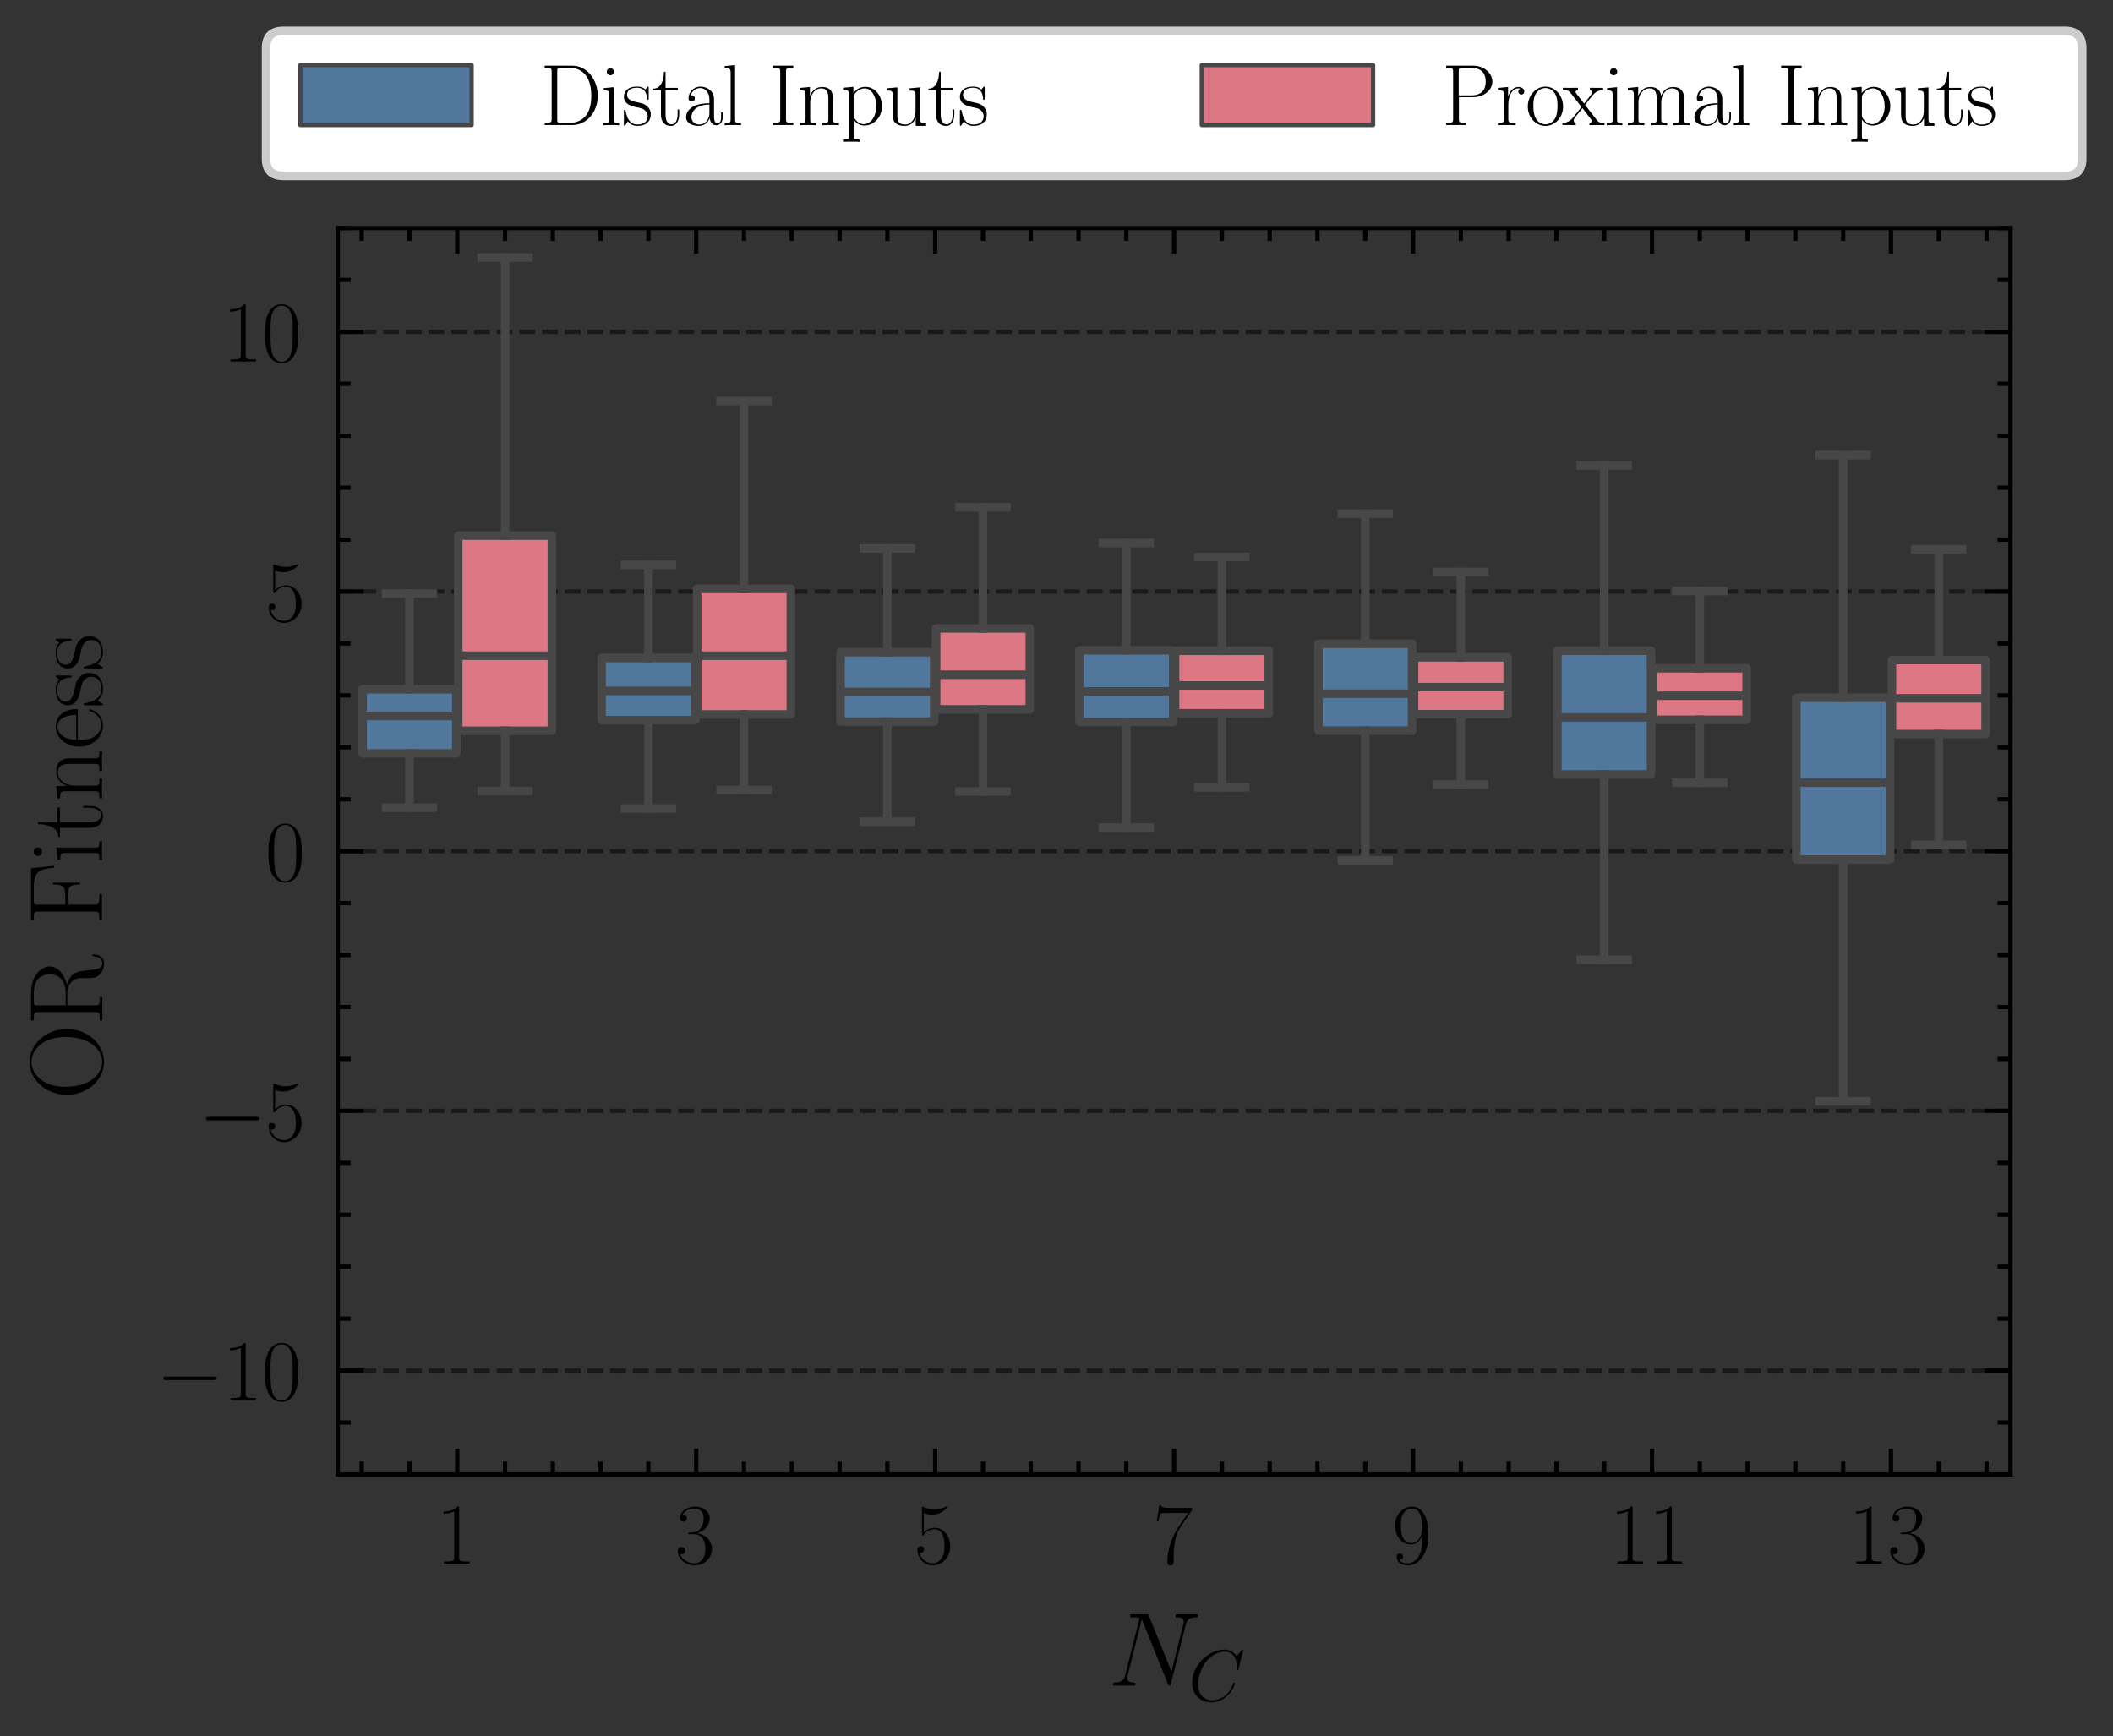 <?xml version="1.0" encoding="utf-8" standalone="no"?>
<!DOCTYPE svg PUBLIC "-//W3C//DTD SVG 1.1//EN"
  "http://www.w3.org/Graphics/SVG/1.1/DTD/svg11.dtd">
<svg xmlns:xlink="http://www.w3.org/1999/xlink" width="246.712pt" height="202.734pt" viewBox="0 0 246.712 202.734" xmlns="http://www.w3.org/2000/svg" version="1.1">
 <rect x="0" y="0" width="246.712" height="202.734" fill="#333333" stroke="none"/>
 <defs>
  <style type="text/css">*{stroke-linejoin: round; stroke-linecap: butt}</style>
 </defs>
 <g id="figure_1">
  <g id="patch_1">
   <path d="M -0 202.734 
L 246.712 202.734 
L 246.712 -0 
L -0 -0 
L -0 202.734 
z
" style="fill: none"/>
  </g>
  <g id="axes_1">
   <g id="patch_2">
    <path d="M 39.438 172.152 
L 234.738 172.152 
L 234.738 26.622 
L 39.438 26.622 
L 39.438 172.152 
z
" style="fill: none"/>
   </g>
   <g id="matplotlib.axis_1">
    <g id="xtick_1">
     <g id="line2d_1">
      <defs>
       <path id="m965ecd2132" d="M 0 0 
L 0 -3 
" style="stroke: #000000; stroke-width: 0.5"/>
      </defs>
      <g>
       <use xlink:href="#m965ecd2132" x="53.388" y="172.152" style="stroke: #000000; stroke-width: 0.5"/>
      </g>
     </g>
     <g id="line2d_2">
      <defs>
       <path id="mc3315ee635" d="M 0 0 
L 0 3 
" style="stroke: #000000; stroke-width: 0.5"/>
      </defs>
      <g>
       <use xlink:href="#mc3315ee635" x="53.388" y="26.622" style="stroke: #000000; stroke-width: 0.5"/>
      </g>
     </g>
     <g id="text_1">
      <!-- 1 -->
      <g transform="translate(50.898 182.57) scale(0.1 -0.1)">
       <defs>
        <path id="CMR17-31" d="M 1702 4058 
C 1702 4192 1696 4192 1606 4192 
C 1357 3916 979 3827 621 3827 
C 602 3827 570 3827 563 3808 
C 557 3795 557 3782 557 3648 
C 755 3648 1088 3686 1344 3839 
L 1344 461 
C 1344 236 1331 160 781 160 
L 589 160 
L 589 0 
C 896 0 1216 0 1523 0 
C 1830 0 2150 0 2458 0 
L 2458 160 
L 2266 160 
C 1715 160 1702 230 1702 458 
L 1702 4058 
z
" transform="scale(0.016)"/>
       </defs>
       <use xlink:href="#CMR17-31" transform="scale(0.996)"/>
      </g>
     </g>
    </g>
    <g id="xtick_2">
     <g id="line2d_3">
      <g>
       <use xlink:href="#m965ecd2132" x="81.288" y="172.152" style="stroke: #000000; stroke-width: 0.5"/>
      </g>
     </g>
     <g id="line2d_4">
      <g>
       <use xlink:href="#mc3315ee635" x="81.288" y="26.622" style="stroke: #000000; stroke-width: 0.5"/>
      </g>
     </g>
     <g id="text_2">
      <!-- 3 -->
      <g transform="translate(78.798 182.57) scale(0.1 -0.1)">
       <defs>
        <path id="CMR17-33" d="M 1414 2157 
C 1984 2157 2234 1662 2234 1090 
C 2234 320 1824 25 1453 25 
C 1114 25 563 194 390 693 
C 422 680 454 680 486 680 
C 640 680 755 782 755 948 
C 755 1133 614 1216 486 1216 
C 378 1216 211 1165 211 926 
C 211 335 787 -128 1466 -128 
C 2176 -128 2720 430 2720 1085 
C 2720 1707 2208 2157 1600 2227 
C 2086 2328 2554 2756 2554 3329 
C 2554 3820 2048 4179 1472 4179 
C 890 4179 378 3829 378 3329 
C 378 3110 544 3072 627 3072 
C 762 3072 877 3155 877 3321 
C 877 3486 762 3569 627 3569 
C 602 3569 570 3569 544 3557 
C 730 3959 1235 4032 1459 4032 
C 1683 4032 2106 3925 2106 3320 
C 2106 3143 2080 2828 1862 2550 
C 1670 2304 1453 2304 1242 2284 
C 1210 2284 1062 2269 1037 2269 
C 992 2263 966 2257 966 2208 
C 966 2163 973 2157 1101 2157 
L 1414 2157 
z
" transform="scale(0.016)"/>
       </defs>
       <use xlink:href="#CMR17-33" transform="scale(0.996)"/>
      </g>
     </g>
    </g>
    <g id="xtick_3">
     <g id="line2d_5">
      <g>
       <use xlink:href="#m965ecd2132" x="109.188" y="172.152" style="stroke: #000000; stroke-width: 0.5"/>
      </g>
     </g>
     <g id="line2d_6">
      <g>
       <use xlink:href="#mc3315ee635" x="109.188" y="26.622" style="stroke: #000000; stroke-width: 0.5"/>
      </g>
     </g>
     <g id="text_3">
      <!-- 5 -->
      <g transform="translate(106.698 182.57) scale(0.1 -0.1)">
       <defs>
        <path id="CMR17-35" d="M 730 3692 
C 794 3666 1056 3584 1325 3584 
C 1920 3584 2246 3911 2432 4100 
C 2432 4157 2432 4192 2394 4192 
C 2387 4192 2374 4192 2323 4163 
C 2099 4058 1837 3973 1517 3973 
C 1325 3973 1037 3999 723 4139 
C 653 4171 640 4171 634 4171 
C 602 4171 595 4164 595 4037 
L 595 2203 
C 595 2089 595 2057 659 2057 
C 691 2057 704 2070 736 2114 
C 941 2401 1222 2522 1542 2522 
C 1766 2522 2246 2382 2246 1289 
C 2246 1085 2246 715 2054 421 
C 1894 159 1645 25 1370 25 
C 947 25 518 320 403 814 
C 429 807 480 795 506 795 
C 589 795 749 840 749 1038 
C 749 1210 627 1280 506 1280 
C 358 1280 262 1190 262 1011 
C 262 454 704 -128 1382 -128 
C 2042 -128 2669 440 2669 1264 
C 2669 2030 2170 2624 1549 2624 
C 1222 2624 947 2503 730 2274 
L 730 3692 
z
" transform="scale(0.016)"/>
       </defs>
       <use xlink:href="#CMR17-35" transform="scale(0.996)"/>
      </g>
     </g>
    </g>
    <g id="xtick_4">
     <g id="line2d_7">
      <g>
       <use xlink:href="#m965ecd2132" x="137.088" y="172.152" style="stroke: #000000; stroke-width: 0.5"/>
      </g>
     </g>
     <g id="line2d_8">
      <g>
       <use xlink:href="#mc3315ee635" x="137.088" y="26.622" style="stroke: #000000; stroke-width: 0.5"/>
      </g>
     </g>
     <g id="text_4">
      <!-- 7 -->
      <g transform="translate(134.598 182.57) scale(0.1 -0.1)">
       <defs>
        <path id="CMR17-37" d="M 2886 3941 
L 2886 4081 
L 1382 4081 
C 634 4081 621 4165 595 4288 
L 480 4288 
L 294 3094 
L 410 3094 
C 429 3215 474 3540 550 3661 
C 589 3712 1062 3712 1171 3712 
L 2579 3712 
L 1869 2661 
C 1395 1954 1069 999 1069 165 
C 1069 89 1069 -128 1299 -128 
C 1530 -128 1530 89 1530 171 
L 1530 465 
C 1530 1508 1709 2196 2003 2636 
L 2886 3941 
z
" transform="scale(0.016)"/>
       </defs>
       <use xlink:href="#CMR17-37" transform="scale(0.996)"/>
      </g>
     </g>
    </g>
    <g id="xtick_5">
     <g id="line2d_9">
      <g>
       <use xlink:href="#m965ecd2132" x="164.988" y="172.152" style="stroke: #000000; stroke-width: 0.5"/>
      </g>
     </g>
     <g id="line2d_10">
      <g>
       <use xlink:href="#mc3315ee635" x="164.988" y="26.622" style="stroke: #000000; stroke-width: 0.5"/>
      </g>
     </g>
     <g id="text_5">
      <!-- 9 -->
      <g transform="translate(162.498 182.57) scale(0.1 -0.1)">
       <defs>
        <path id="CMR17-39" d="M 2253 1864 
C 2253 464 1670 31 1190 31 
C 1043 31 685 31 538 294 
C 704 268 826 357 826 518 
C 826 692 685 749 595 749 
C 538 749 365 723 365 506 
C 365 71 742 -128 1203 -128 
C 1939 -128 2688 674 2688 2073 
C 2688 3817 1971 4179 1485 4179 
C 851 4179 243 3628 243 2778 
C 243 1991 762 1408 1414 1408 
C 1952 1408 2189 1903 2253 2112 
L 2253 1864 
z
M 1427 1510 
C 1254 1510 1011 1542 813 1922 
C 678 2169 678 2461 678 2771 
C 678 3146 678 3405 858 3684 
C 947 3817 1114 4032 1485 4032 
C 2240 4032 2240 2885 2240 2632 
C 2240 2182 2035 1510 1427 1510 
z
" transform="scale(0.016)"/>
       </defs>
       <use xlink:href="#CMR17-39" transform="scale(0.996)"/>
      </g>
     </g>
    </g>
    <g id="xtick_6">
     <g id="line2d_11">
      <g>
       <use xlink:href="#m965ecd2132" x="192.888" y="172.152" style="stroke: #000000; stroke-width: 0.5"/>
      </g>
     </g>
     <g id="line2d_12">
      <g>
       <use xlink:href="#mc3315ee635" x="192.888" y="26.622" style="stroke: #000000; stroke-width: 0.5"/>
      </g>
     </g>
     <g id="text_6">
      <!-- 11 -->
      <g transform="translate(187.907 182.57) scale(0.1 -0.1)">
       <use xlink:href="#CMR17-31" transform="scale(0.996)"/>
       <use xlink:href="#CMR17-31" transform="translate(45.69 0) scale(0.996)"/>
      </g>
     </g>
    </g>
    <g id="xtick_7">
     <g id="line2d_13">
      <g>
       <use xlink:href="#m965ecd2132" x="220.788" y="172.152" style="stroke: #000000; stroke-width: 0.5"/>
      </g>
     </g>
     <g id="line2d_14">
      <g>
       <use xlink:href="#mc3315ee635" x="220.788" y="26.622" style="stroke: #000000; stroke-width: 0.5"/>
      </g>
     </g>
     <g id="text_7">
      <!-- 13 -->
      <g transform="translate(215.807 182.57) scale(0.1 -0.1)">
       <use xlink:href="#CMR17-31" transform="scale(0.996)"/>
       <use xlink:href="#CMR17-33" transform="translate(45.69 0) scale(0.996)"/>
      </g>
     </g>
    </g>
    <g id="xtick_8">
     <g id="line2d_15">
      <defs>
       <path id="m81637b591a" d="M 0 0 
L 0 -1.5 
" style="stroke: #000000; stroke-width: 0.5"/>
      </defs>
      <g>
       <use xlink:href="#m81637b591a" x="42.228" y="172.152" style="stroke: #000000; stroke-width: 0.5"/>
      </g>
     </g>
     <g id="line2d_16">
      <defs>
       <path id="m539d49cbcb" d="M 0 0 
L 0 1.5 
" style="stroke: #000000; stroke-width: 0.5"/>
      </defs>
      <g>
       <use xlink:href="#m539d49cbcb" x="42.228" y="26.622" style="stroke: #000000; stroke-width: 0.5"/>
      </g>
     </g>
    </g>
    <g id="xtick_9">
     <g id="line2d_17">
      <g>
       <use xlink:href="#m81637b591a" x="47.808" y="172.152" style="stroke: #000000; stroke-width: 0.5"/>
      </g>
     </g>
     <g id="line2d_18">
      <g>
       <use xlink:href="#m539d49cbcb" x="47.808" y="26.622" style="stroke: #000000; stroke-width: 0.5"/>
      </g>
     </g>
    </g>
    <g id="xtick_10">
     <g id="line2d_19">
      <g>
       <use xlink:href="#m81637b591a" x="58.968" y="172.152" style="stroke: #000000; stroke-width: 0.5"/>
      </g>
     </g>
     <g id="line2d_20">
      <g>
       <use xlink:href="#m539d49cbcb" x="58.968" y="26.622" style="stroke: #000000; stroke-width: 0.5"/>
      </g>
     </g>
    </g>
    <g id="xtick_11">
     <g id="line2d_21">
      <g>
       <use xlink:href="#m81637b591a" x="64.548" y="172.152" style="stroke: #000000; stroke-width: 0.5"/>
      </g>
     </g>
     <g id="line2d_22">
      <g>
       <use xlink:href="#m539d49cbcb" x="64.548" y="26.622" style="stroke: #000000; stroke-width: 0.5"/>
      </g>
     </g>
    </g>
    <g id="xtick_12">
     <g id="line2d_23">
      <g>
       <use xlink:href="#m81637b591a" x="70.128" y="172.152" style="stroke: #000000; stroke-width: 0.5"/>
      </g>
     </g>
     <g id="line2d_24">
      <g>
       <use xlink:href="#m539d49cbcb" x="70.128" y="26.622" style="stroke: #000000; stroke-width: 0.5"/>
      </g>
     </g>
    </g>
    <g id="xtick_13">
     <g id="line2d_25">
      <g>
       <use xlink:href="#m81637b591a" x="75.708" y="172.152" style="stroke: #000000; stroke-width: 0.5"/>
      </g>
     </g>
     <g id="line2d_26">
      <g>
       <use xlink:href="#m539d49cbcb" x="75.708" y="26.622" style="stroke: #000000; stroke-width: 0.5"/>
      </g>
     </g>
    </g>
    <g id="xtick_14">
     <g id="line2d_27">
      <g>
       <use xlink:href="#m81637b591a" x="86.868" y="172.152" style="stroke: #000000; stroke-width: 0.5"/>
      </g>
     </g>
     <g id="line2d_28">
      <g>
       <use xlink:href="#m539d49cbcb" x="86.868" y="26.622" style="stroke: #000000; stroke-width: 0.5"/>
      </g>
     </g>
    </g>
    <g id="xtick_15">
     <g id="line2d_29">
      <g>
       <use xlink:href="#m81637b591a" x="92.448" y="172.152" style="stroke: #000000; stroke-width: 0.5"/>
      </g>
     </g>
     <g id="line2d_30">
      <g>
       <use xlink:href="#m539d49cbcb" x="92.448" y="26.622" style="stroke: #000000; stroke-width: 0.5"/>
      </g>
     </g>
    </g>
    <g id="xtick_16">
     <g id="line2d_31">
      <g>
       <use xlink:href="#m81637b591a" x="98.028" y="172.152" style="stroke: #000000; stroke-width: 0.5"/>
      </g>
     </g>
     <g id="line2d_32">
      <g>
       <use xlink:href="#m539d49cbcb" x="98.028" y="26.622" style="stroke: #000000; stroke-width: 0.5"/>
      </g>
     </g>
    </g>
    <g id="xtick_17">
     <g id="line2d_33">
      <g>
       <use xlink:href="#m81637b591a" x="103.608" y="172.152" style="stroke: #000000; stroke-width: 0.5"/>
      </g>
     </g>
     <g id="line2d_34">
      <g>
       <use xlink:href="#m539d49cbcb" x="103.608" y="26.622" style="stroke: #000000; stroke-width: 0.5"/>
      </g>
     </g>
    </g>
    <g id="xtick_18">
     <g id="line2d_35">
      <g>
       <use xlink:href="#m81637b591a" x="114.768" y="172.152" style="stroke: #000000; stroke-width: 0.5"/>
      </g>
     </g>
     <g id="line2d_36">
      <g>
       <use xlink:href="#m539d49cbcb" x="114.768" y="26.622" style="stroke: #000000; stroke-width: 0.5"/>
      </g>
     </g>
    </g>
    <g id="xtick_19">
     <g id="line2d_37">
      <g>
       <use xlink:href="#m81637b591a" x="120.348" y="172.152" style="stroke: #000000; stroke-width: 0.5"/>
      </g>
     </g>
     <g id="line2d_38">
      <g>
       <use xlink:href="#m539d49cbcb" x="120.348" y="26.622" style="stroke: #000000; stroke-width: 0.5"/>
      </g>
     </g>
    </g>
    <g id="xtick_20">
     <g id="line2d_39">
      <g>
       <use xlink:href="#m81637b591a" x="125.928" y="172.152" style="stroke: #000000; stroke-width: 0.5"/>
      </g>
     </g>
     <g id="line2d_40">
      <g>
       <use xlink:href="#m539d49cbcb" x="125.928" y="26.622" style="stroke: #000000; stroke-width: 0.5"/>
      </g>
     </g>
    </g>
    <g id="xtick_21">
     <g id="line2d_41">
      <g>
       <use xlink:href="#m81637b591a" x="131.508" y="172.152" style="stroke: #000000; stroke-width: 0.5"/>
      </g>
     </g>
     <g id="line2d_42">
      <g>
       <use xlink:href="#m539d49cbcb" x="131.508" y="26.622" style="stroke: #000000; stroke-width: 0.5"/>
      </g>
     </g>
    </g>
    <g id="xtick_22">
     <g id="line2d_43">
      <g>
       <use xlink:href="#m81637b591a" x="142.668" y="172.152" style="stroke: #000000; stroke-width: 0.5"/>
      </g>
     </g>
     <g id="line2d_44">
      <g>
       <use xlink:href="#m539d49cbcb" x="142.668" y="26.622" style="stroke: #000000; stroke-width: 0.5"/>
      </g>
     </g>
    </g>
    <g id="xtick_23">
     <g id="line2d_45">
      <g>
       <use xlink:href="#m81637b591a" x="148.248" y="172.152" style="stroke: #000000; stroke-width: 0.5"/>
      </g>
     </g>
     <g id="line2d_46">
      <g>
       <use xlink:href="#m539d49cbcb" x="148.248" y="26.622" style="stroke: #000000; stroke-width: 0.5"/>
      </g>
     </g>
    </g>
    <g id="xtick_24">
     <g id="line2d_47">
      <g>
       <use xlink:href="#m81637b591a" x="153.828" y="172.152" style="stroke: #000000; stroke-width: 0.5"/>
      </g>
     </g>
     <g id="line2d_48">
      <g>
       <use xlink:href="#m539d49cbcb" x="153.828" y="26.622" style="stroke: #000000; stroke-width: 0.5"/>
      </g>
     </g>
    </g>
    <g id="xtick_25">
     <g id="line2d_49">
      <g>
       <use xlink:href="#m81637b591a" x="159.408" y="172.152" style="stroke: #000000; stroke-width: 0.5"/>
      </g>
     </g>
     <g id="line2d_50">
      <g>
       <use xlink:href="#m539d49cbcb" x="159.408" y="26.622" style="stroke: #000000; stroke-width: 0.5"/>
      </g>
     </g>
    </g>
    <g id="xtick_26">
     <g id="line2d_51">
      <g>
       <use xlink:href="#m81637b591a" x="170.568" y="172.152" style="stroke: #000000; stroke-width: 0.5"/>
      </g>
     </g>
     <g id="line2d_52">
      <g>
       <use xlink:href="#m539d49cbcb" x="170.568" y="26.622" style="stroke: #000000; stroke-width: 0.5"/>
      </g>
     </g>
    </g>
    <g id="xtick_27">
     <g id="line2d_53">
      <g>
       <use xlink:href="#m81637b591a" x="176.148" y="172.152" style="stroke: #000000; stroke-width: 0.5"/>
      </g>
     </g>
     <g id="line2d_54">
      <g>
       <use xlink:href="#m539d49cbcb" x="176.148" y="26.622" style="stroke: #000000; stroke-width: 0.5"/>
      </g>
     </g>
    </g>
    <g id="xtick_28">
     <g id="line2d_55">
      <g>
       <use xlink:href="#m81637b591a" x="181.728" y="172.152" style="stroke: #000000; stroke-width: 0.5"/>
      </g>
     </g>
     <g id="line2d_56">
      <g>
       <use xlink:href="#m539d49cbcb" x="181.728" y="26.622" style="stroke: #000000; stroke-width: 0.5"/>
      </g>
     </g>
    </g>
    <g id="xtick_29">
     <g id="line2d_57">
      <g>
       <use xlink:href="#m81637b591a" x="187.308" y="172.152" style="stroke: #000000; stroke-width: 0.5"/>
      </g>
     </g>
     <g id="line2d_58">
      <g>
       <use xlink:href="#m539d49cbcb" x="187.308" y="26.622" style="stroke: #000000; stroke-width: 0.5"/>
      </g>
     </g>
    </g>
    <g id="xtick_30">
     <g id="line2d_59">
      <g>
       <use xlink:href="#m81637b591a" x="198.468" y="172.152" style="stroke: #000000; stroke-width: 0.5"/>
      </g>
     </g>
     <g id="line2d_60">
      <g>
       <use xlink:href="#m539d49cbcb" x="198.468" y="26.622" style="stroke: #000000; stroke-width: 0.5"/>
      </g>
     </g>
    </g>
    <g id="xtick_31">
     <g id="line2d_61">
      <g>
       <use xlink:href="#m81637b591a" x="204.048" y="172.152" style="stroke: #000000; stroke-width: 0.5"/>
      </g>
     </g>
     <g id="line2d_62">
      <g>
       <use xlink:href="#m539d49cbcb" x="204.048" y="26.622" style="stroke: #000000; stroke-width: 0.5"/>
      </g>
     </g>
    </g>
    <g id="xtick_32">
     <g id="line2d_63">
      <g>
       <use xlink:href="#m81637b591a" x="209.628" y="172.152" style="stroke: #000000; stroke-width: 0.5"/>
      </g>
     </g>
     <g id="line2d_64">
      <g>
       <use xlink:href="#m539d49cbcb" x="209.628" y="26.622" style="stroke: #000000; stroke-width: 0.5"/>
      </g>
     </g>
    </g>
    <g id="xtick_33">
     <g id="line2d_65">
      <g>
       <use xlink:href="#m81637b591a" x="215.208" y="172.152" style="stroke: #000000; stroke-width: 0.5"/>
      </g>
     </g>
     <g id="line2d_66">
      <g>
       <use xlink:href="#m539d49cbcb" x="215.208" y="26.622" style="stroke: #000000; stroke-width: 0.5"/>
      </g>
     </g>
    </g>
    <g id="xtick_34">
     <g id="line2d_67">
      <g>
       <use xlink:href="#m81637b591a" x="226.368" y="172.152" style="stroke: #000000; stroke-width: 0.5"/>
      </g>
     </g>
     <g id="line2d_68">
      <g>
       <use xlink:href="#m539d49cbcb" x="226.368" y="26.622" style="stroke: #000000; stroke-width: 0.5"/>
      </g>
     </g>
    </g>
    <g id="xtick_35">
     <g id="line2d_69">
      <g>
       <use xlink:href="#m81637b591a" x="231.948" y="172.152" style="stroke: #000000; stroke-width: 0.5"/>
      </g>
     </g>
     <g id="line2d_70">
      <g>
       <use xlink:href="#m539d49cbcb" x="231.948" y="26.622" style="stroke: #000000; stroke-width: 0.5"/>
      </g>
     </g>
    </g>
    <g id="text_8">
     <!-- $N_C$ -->
     <g transform="translate(129.384 196.809) scale(0.12 -0.12)">
      <defs>
       <path id="CMMI12-4e" d="M 4736 3698 
C 4806 3974 4909 4166 5395 4166 
C 5414 4166 5491 4166 5491 4279 
C 5491 4352 5434 4352 5408 4352 
C 5280 4352 4954 4352 4826 4352 
L 4518 4352 
C 4429 4352 4314 4352 4224 4352 
C 4186 4352 4109 4352 4109 4230 
C 4109 4166 4160 4166 4205 4166 
C 4589 4166 4614 4019 4614 3903 
C 4614 3846 4608 3826 4589 3737 
L 3866 850 
L 2496 4249 
C 2451 4352 2445 4352 2304 4352 
L 1523 4352 
C 1395 4352 1338 4352 1338 4230 
C 1338 4166 1382 4166 1504 4166 
C 1536 4166 1914 4166 1914 4115 
C 1914 4102 1901 4051 1894 4032 
L 1043 635 
C 966 320 813 186 390 186 
C 358 186 294 186 294 67 
C 294 0 358 0 378 0 
C 506 0 832 0 960 0 
L 1267 0 
C 1357 0 1466 0 1555 0 
C 1600 0 1670 0 1670 122 
C 1670 180 1606 186 1581 186 
C 1370 186 1165 224 1165 454 
C 1165 505 1178 562 1190 613 
L 2054 4032 
C 2093 3968 2093 3956 2118 3898 
L 3642 115 
C 3674 38 3686 0 3744 0 
C 3808 0 3814 19 3840 128 
L 4736 3698 
z
" transform="scale(0.016)"/>
       <path id="CMMI12-43" d="M 4781 4423 
C 4781 4480 4736 4480 4723 4480 
C 4710 4480 4685 4480 4634 4416 
L 4192 3882 
C 3968 4264 3616 4480 3136 4480 
C 1754 4480 320 3088 320 1595 
C 320 533 1069 -128 2003 -128 
C 2515 -128 2963 88 3334 400 
C 3891 863 4058 1481 4058 1531 
C 4058 1588 4006 1588 3987 1588 
C 3930 1588 3923 1550 3910 1524 
C 3616 534 2752 57 2112 57 
C 1434 57 845 489 845 1391 
C 845 1595 909 2700 1632 3532 
C 1984 3939 2586 4295 3194 4295 
C 3898 4295 4211 3717 4211 3068 
C 4211 2903 4192 2764 4192 2738 
C 4192 2681 4256 2681 4275 2681 
C 4346 2681 4352 2687 4378 2801 
L 4781 4423 
z
" transform="scale(0.016)"/>
      </defs>
      <use xlink:href="#CMMI12-4e" transform="scale(0.996)"/>
      <use xlink:href="#CMMI12-43" transform="translate(78.115 -14.944) scale(0.697)"/>
     </g>
    </g>
   </g>
   <g id="matplotlib.axis_2">
    <g id="ytick_1">
     <g id="line2d_71">
      <path d="M 39.438 160.024 
L 234.738 160.024 
" clip-path="url(#p32940f7749)" style="fill: none; stroke-dasharray: 1.85,0.8; stroke-dashoffset: 0; stroke: #000000; stroke-opacity: 0.5; stroke-width: 0.5"/>
     </g>
     <g id="line2d_72">
      <defs>
       <path id="m4e843e72f8" d="M 0 0 
L 3 0 
" style="stroke: #000000; stroke-width: 0.5"/>
      </defs>
      <g>
       <use xlink:href="#m4e843e72f8" x="39.438" y="160.024" style="stroke: #000000; stroke-width: 0.5"/>
      </g>
     </g>
     <g id="line2d_73">
      <defs>
       <path id="mc38485b5e8" d="M 0 0 
L -3 0 
" style="stroke: #000000; stroke-width: 0.5"/>
      </defs>
      <g>
       <use xlink:href="#mc38485b5e8" x="234.738" y="160.024" style="stroke: #000000; stroke-width: 0.5"/>
      </g>
     </g>
     <g id="text_9">
      <!-- $\mathdefault{−10}$ -->
      <g transform="translate(18.227 163.483) scale(0.1 -0.1)">
       <defs>
        <path id="CMSY10-0" d="M 4218 1472 
C 4326 1472 4442 1472 4442 1600 
C 4442 1728 4326 1728 4218 1728 
L 755 1728 
C 646 1728 531 1728 531 1600 
C 531 1472 646 1472 755 1472 
L 4218 1472 
z
" transform="scale(0.016)"/>
        <path id="CMR17-30" d="M 2688 2025 
C 2688 2416 2682 3080 2413 3591 
C 2176 4039 1798 4198 1466 4198 
C 1158 4198 768 4058 525 3597 
C 269 3118 243 2524 243 2025 
C 243 1661 250 1106 448 619 
C 723 -39 1216 -128 1466 -128 
C 1760 -128 2208 -7 2470 600 
C 2662 1042 2688 1559 2688 2025 
z
M 1466 -26 
C 1056 -26 813 325 723 812 
C 653 1188 653 1738 653 2096 
C 653 2588 653 2997 736 3387 
C 858 3929 1216 4096 1466 4096 
C 1728 4096 2067 3923 2189 3400 
C 2272 3036 2278 2607 2278 2096 
C 2278 1680 2278 1169 2202 792 
C 2067 95 1690 -26 1466 -26 
z
" transform="scale(0.016)"/>
       </defs>
       <use xlink:href="#CMSY10-0" transform="scale(0.996)"/>
       <use xlink:href="#CMR17-31" transform="translate(77.487 0) scale(0.996)"/>
       <use xlink:href="#CMR17-30" transform="translate(123.178 0) scale(0.996)"/>
      </g>
     </g>
    </g>
    <g id="ytick_2">
     <g id="line2d_74">
      <path d="M 39.438 129.705 
L 234.738 129.705 
" clip-path="url(#p32940f7749)" style="fill: none; stroke-dasharray: 1.85,0.8; stroke-dashoffset: 0; stroke: #000000; stroke-opacity: 0.5; stroke-width: 0.5"/>
     </g>
     <g id="line2d_75">
      <g>
       <use xlink:href="#m4e843e72f8" x="39.438" y="129.705" style="stroke: #000000; stroke-width: 0.5"/>
      </g>
     </g>
     <g id="line2d_76">
      <g>
       <use xlink:href="#mc38485b5e8" x="234.738" y="129.705" style="stroke: #000000; stroke-width: 0.5"/>
      </g>
     </g>
     <g id="text_10">
      <!-- $\mathdefault{−5}$ -->
      <g transform="translate(23.208 133.165) scale(0.1 -0.1)">
       <use xlink:href="#CMSY10-0" transform="scale(0.996)"/>
       <use xlink:href="#CMR17-35" transform="translate(77.487 0) scale(0.996)"/>
      </g>
     </g>
    </g>
    <g id="ytick_3">
     <g id="line2d_77">
      <path d="M 39.438 99.387 
L 234.738 99.387 
" clip-path="url(#p32940f7749)" style="fill: none; stroke-dasharray: 1.85,0.8; stroke-dashoffset: 0; stroke: #000000; stroke-opacity: 0.5; stroke-width: 0.5"/>
     </g>
     <g id="line2d_78">
      <g>
       <use xlink:href="#m4e843e72f8" x="39.438" y="99.387" style="stroke: #000000; stroke-width: 0.5"/>
      </g>
     </g>
     <g id="line2d_79">
      <g>
       <use xlink:href="#mc38485b5e8" x="234.738" y="99.387" style="stroke: #000000; stroke-width: 0.5"/>
      </g>
     </g>
     <g id="text_11">
      <!-- $\mathdefault{0}$ -->
      <g transform="translate(30.957 102.846) scale(0.1 -0.1)">
       <use xlink:href="#CMR17-30" transform="scale(0.996)"/>
      </g>
     </g>
    </g>
    <g id="ytick_4">
     <g id="line2d_80">
      <path d="M 39.438 69.068 
L 234.738 69.068 
" clip-path="url(#p32940f7749)" style="fill: none; stroke-dasharray: 1.85,0.8; stroke-dashoffset: 0; stroke: #000000; stroke-opacity: 0.5; stroke-width: 0.5"/>
     </g>
     <g id="line2d_81">
      <g>
       <use xlink:href="#m4e843e72f8" x="39.438" y="69.068" style="stroke: #000000; stroke-width: 0.5"/>
      </g>
     </g>
     <g id="line2d_82">
      <g>
       <use xlink:href="#mc38485b5e8" x="234.738" y="69.068" style="stroke: #000000; stroke-width: 0.5"/>
      </g>
     </g>
     <g id="text_12">
      <!-- $\mathdefault{5}$ -->
      <g transform="translate(30.957 72.527) scale(0.1 -0.1)">
       <use xlink:href="#CMR17-35" transform="scale(0.996)"/>
      </g>
     </g>
    </g>
    <g id="ytick_5">
     <g id="line2d_83">
      <path d="M 39.438 38.749 
L 234.738 38.749 
" clip-path="url(#p32940f7749)" style="fill: none; stroke-dasharray: 1.85,0.8; stroke-dashoffset: 0; stroke: #000000; stroke-opacity: 0.5; stroke-width: 0.5"/>
     </g>
     <g id="line2d_84">
      <g>
       <use xlink:href="#m4e843e72f8" x="39.438" y="38.749" style="stroke: #000000; stroke-width: 0.5"/>
      </g>
     </g>
     <g id="line2d_85">
      <g>
       <use xlink:href="#mc38485b5e8" x="234.738" y="38.749" style="stroke: #000000; stroke-width: 0.5"/>
      </g>
     </g>
     <g id="text_13">
      <!-- $\mathdefault{10}$ -->
      <g transform="translate(25.976 42.208) scale(0.1 -0.1)">
       <use xlink:href="#CMR17-31" transform="scale(0.996)"/>
       <use xlink:href="#CMR17-30" transform="translate(45.69 0) scale(0.996)"/>
      </g>
     </g>
    </g>
    <g id="ytick_6">
     <g id="line2d_86">
      <defs>
       <path id="mf1327def32" d="M 0 0 
L 1.5 0 
" style="stroke: #000000; stroke-width: 0.5"/>
      </defs>
      <g>
       <use xlink:href="#mf1327def32" x="39.438" y="172.152" style="stroke: #000000; stroke-width: 0.5"/>
      </g>
     </g>
     <g id="line2d_87">
      <defs>
       <path id="me04024c867" d="M 0 0 
L -1.5 0 
" style="stroke: #000000; stroke-width: 0.5"/>
      </defs>
      <g>
       <use xlink:href="#me04024c867" x="234.738" y="172.152" style="stroke: #000000; stroke-width: 0.5"/>
      </g>
     </g>
    </g>
    <g id="ytick_7">
     <g id="line2d_88">
      <g>
       <use xlink:href="#mf1327def32" x="39.438" y="166.088" style="stroke: #000000; stroke-width: 0.5"/>
      </g>
     </g>
     <g id="line2d_89">
      <g>
       <use xlink:href="#me04024c867" x="234.738" y="166.088" style="stroke: #000000; stroke-width: 0.5"/>
      </g>
     </g>
    </g>
    <g id="ytick_8">
     <g id="line2d_90">
      <g>
       <use xlink:href="#mf1327def32" x="39.438" y="153.96" style="stroke: #000000; stroke-width: 0.5"/>
      </g>
     </g>
     <g id="line2d_91">
      <g>
       <use xlink:href="#me04024c867" x="234.738" y="153.96" style="stroke: #000000; stroke-width: 0.5"/>
      </g>
     </g>
    </g>
    <g id="ytick_9">
     <g id="line2d_92">
      <g>
       <use xlink:href="#mf1327def32" x="39.438" y="147.897" style="stroke: #000000; stroke-width: 0.5"/>
      </g>
     </g>
     <g id="line2d_93">
      <g>
       <use xlink:href="#me04024c867" x="234.738" y="147.897" style="stroke: #000000; stroke-width: 0.5"/>
      </g>
     </g>
    </g>
    <g id="ytick_10">
     <g id="line2d_94">
      <g>
       <use xlink:href="#mf1327def32" x="39.438" y="141.833" style="stroke: #000000; stroke-width: 0.5"/>
      </g>
     </g>
     <g id="line2d_95">
      <g>
       <use xlink:href="#me04024c867" x="234.738" y="141.833" style="stroke: #000000; stroke-width: 0.5"/>
      </g>
     </g>
    </g>
    <g id="ytick_11">
     <g id="line2d_96">
      <g>
       <use xlink:href="#mf1327def32" x="39.438" y="135.769" style="stroke: #000000; stroke-width: 0.5"/>
      </g>
     </g>
     <g id="line2d_97">
      <g>
       <use xlink:href="#me04024c867" x="234.738" y="135.769" style="stroke: #000000; stroke-width: 0.5"/>
      </g>
     </g>
    </g>
    <g id="ytick_12">
     <g id="line2d_98">
      <g>
       <use xlink:href="#mf1327def32" x="39.438" y="123.642" style="stroke: #000000; stroke-width: 0.5"/>
      </g>
     </g>
     <g id="line2d_99">
      <g>
       <use xlink:href="#me04024c867" x="234.738" y="123.642" style="stroke: #000000; stroke-width: 0.5"/>
      </g>
     </g>
    </g>
    <g id="ytick_13">
     <g id="line2d_100">
      <g>
       <use xlink:href="#mf1327def32" x="39.438" y="117.578" style="stroke: #000000; stroke-width: 0.5"/>
      </g>
     </g>
     <g id="line2d_101">
      <g>
       <use xlink:href="#me04024c867" x="234.738" y="117.578" style="stroke: #000000; stroke-width: 0.5"/>
      </g>
     </g>
    </g>
    <g id="ytick_14">
     <g id="line2d_102">
      <g>
       <use xlink:href="#mf1327def32" x="39.438" y="111.514" style="stroke: #000000; stroke-width: 0.5"/>
      </g>
     </g>
     <g id="line2d_103">
      <g>
       <use xlink:href="#me04024c867" x="234.738" y="111.514" style="stroke: #000000; stroke-width: 0.5"/>
      </g>
     </g>
    </g>
    <g id="ytick_15">
     <g id="line2d_104">
      <g>
       <use xlink:href="#mf1327def32" x="39.438" y="105.45" style="stroke: #000000; stroke-width: 0.5"/>
      </g>
     </g>
     <g id="line2d_105">
      <g>
       <use xlink:href="#me04024c867" x="234.738" y="105.45" style="stroke: #000000; stroke-width: 0.5"/>
      </g>
     </g>
    </g>
    <g id="ytick_16">
     <g id="line2d_106">
      <g>
       <use xlink:href="#mf1327def32" x="39.438" y="93.323" style="stroke: #000000; stroke-width: 0.5"/>
      </g>
     </g>
     <g id="line2d_107">
      <g>
       <use xlink:href="#me04024c867" x="234.738" y="93.323" style="stroke: #000000; stroke-width: 0.5"/>
      </g>
     </g>
    </g>
    <g id="ytick_17">
     <g id="line2d_108">
      <g>
       <use xlink:href="#mf1327def32" x="39.438" y="87.259" style="stroke: #000000; stroke-width: 0.5"/>
      </g>
     </g>
     <g id="line2d_109">
      <g>
       <use xlink:href="#me04024c867" x="234.738" y="87.259" style="stroke: #000000; stroke-width: 0.5"/>
      </g>
     </g>
    </g>
    <g id="ytick_18">
     <g id="line2d_110">
      <g>
       <use xlink:href="#mf1327def32" x="39.438" y="81.195" style="stroke: #000000; stroke-width: 0.5"/>
      </g>
     </g>
     <g id="line2d_111">
      <g>
       <use xlink:href="#me04024c867" x="234.738" y="81.195" style="stroke: #000000; stroke-width: 0.5"/>
      </g>
     </g>
    </g>
    <g id="ytick_19">
     <g id="line2d_112">
      <g>
       <use xlink:href="#mf1327def32" x="39.438" y="75.132" style="stroke: #000000; stroke-width: 0.5"/>
      </g>
     </g>
     <g id="line2d_113">
      <g>
       <use xlink:href="#me04024c867" x="234.738" y="75.132" style="stroke: #000000; stroke-width: 0.5"/>
      </g>
     </g>
    </g>
    <g id="ytick_20">
     <g id="line2d_114">
      <g>
       <use xlink:href="#mf1327def32" x="39.438" y="63.004" style="stroke: #000000; stroke-width: 0.5"/>
      </g>
     </g>
     <g id="line2d_115">
      <g>
       <use xlink:href="#me04024c867" x="234.738" y="63.004" style="stroke: #000000; stroke-width: 0.5"/>
      </g>
     </g>
    </g>
    <g id="ytick_21">
     <g id="line2d_116">
      <g>
       <use xlink:href="#mf1327def32" x="39.438" y="56.94" style="stroke: #000000; stroke-width: 0.5"/>
      </g>
     </g>
     <g id="line2d_117">
      <g>
       <use xlink:href="#me04024c867" x="234.738" y="56.94" style="stroke: #000000; stroke-width: 0.5"/>
      </g>
     </g>
    </g>
    <g id="ytick_22">
     <g id="line2d_118">
      <g>
       <use xlink:href="#mf1327def32" x="39.438" y="50.877" style="stroke: #000000; stroke-width: 0.5"/>
      </g>
     </g>
     <g id="line2d_119">
      <g>
       <use xlink:href="#me04024c867" x="234.738" y="50.877" style="stroke: #000000; stroke-width: 0.5"/>
      </g>
     </g>
    </g>
    <g id="ytick_23">
     <g id="line2d_120">
      <g>
       <use xlink:href="#mf1327def32" x="39.438" y="44.813" style="stroke: #000000; stroke-width: 0.5"/>
      </g>
     </g>
     <g id="line2d_121">
      <g>
       <use xlink:href="#me04024c867" x="234.738" y="44.813" style="stroke: #000000; stroke-width: 0.5"/>
      </g>
     </g>
    </g>
    <g id="ytick_24">
     <g id="line2d_122">
      <g>
       <use xlink:href="#mf1327def32" x="39.438" y="32.685" style="stroke: #000000; stroke-width: 0.5"/>
      </g>
     </g>
     <g id="line2d_123">
      <g>
       <use xlink:href="#me04024c867" x="234.738" y="32.685" style="stroke: #000000; stroke-width: 0.5"/>
      </g>
     </g>
    </g>
    <g id="ytick_25">
     <g id="line2d_124">
      <g>
       <use xlink:href="#mf1327def32" x="39.438" y="26.622" style="stroke: #000000; stroke-width: 0.5"/>
      </g>
     </g>
     <g id="line2d_125">
      <g>
       <use xlink:href="#me04024c867" x="234.738" y="26.622" style="stroke: #000000; stroke-width: 0.5"/>
      </g>
     </g>
    </g>
    <g id="text_14">
     <!-- OR Fitness -->
     <g transform="translate(11.902 128.389) rotate(-90) scale(0.12 -0.12)">
      <defs>
       <path id="CMR17-4f" d="M 4307 2135 
C 4307 3437 3366 4416 2304 4416 
C 1216 4416 294 3424 294 2135 
C 294 845 1229 -128 2298 -128 
C 3392 -128 4307 864 4307 2135 
z
M 2304 -13 
C 1574 -13 781 711 781 2217 
C 781 3716 1651 4301 2298 4301 
C 2976 4301 3821 3698 3821 2217 
C 3821 686 3008 -13 2304 -13 
z
" transform="scale(0.016)"/>
       <path id="CMR17-52" d="M 2509 2146 
C 3117 2268 3629 2676 3629 3186 
C 3629 3785 2950 4326 2054 4326 
L 333 4326 
L 333 4160 
C 774 4160 845 4160 845 3873 
L 845 415 
C 845 128 774 128 333 128 
L 333 -26 
C 518 -26 851 -26 1050 -26 
C 1248 -26 1581 -26 1766 -26 
L 1766 128 
C 1325 128 1254 128 1254 417 
L 1254 2112 
L 2003 2112 
C 2368 2112 2573 1964 2662 1881 
C 2918 1632 2918 1459 2918 1024 
C 2918 595 2918 377 3110 160 
C 3354 -102 3680 -128 3821 -128 
C 4294 -128 4365 396 4365 503 
C 4365 540 4365 585 4307 585 
C 4256 585 4250 547 4250 522 
C 4218 112 4032 -26 3834 -26 
C 3482 -26 3443 375 3405 764 
C 3386 898 3373 993 3360 1133 
C 3322 1452 3270 1917 2509 2146 
z
M 1984 2214 
L 1254 2214 
L 1254 3913 
C 1254 4129 1267 4160 1523 4160 
L 1990 4160 
C 2522 4160 3142 3977 3142 3190 
C 3142 2372 2464 2214 1984 2214 
z
" transform="scale(0.016)"/>
       <path id="CMR17-46" d="M 3482 4325 
L 326 4325 
L 326 4160 
C 768 4160 838 4160 838 3874 
L 838 446 
C 838 160 768 160 326 160 
L 326 0 
C 512 0 870 0 1069 0 
C 1331 0 1638 0 1901 0 
L 1901 160 
L 1760 160 
C 1274 160 1261 223 1261 452 
L 1261 2075 
L 1837 2075 
C 2432 2075 2490 1865 2490 1332 
L 2605 1332 
L 2605 2987 
L 2490 2987 
C 2490 2450 2432 2240 1837 2240 
L 1261 2240 
L 1261 3911 
C 1261 4128 1274 4160 1530 4160 
L 2355 4160 
C 3322 4160 3430 3765 3520 2916 
L 3635 2916 
L 3482 4325 
z
" transform="scale(0.016)"/>
       <path id="CMR17-69" d="M 992 3909 
C 992 4049 877 4170 730 4170 
C 589 4170 467 4056 467 3909 
C 467 3769 582 3648 730 3648 
C 870 3648 992 3763 992 3909 
z
M 243 2706 
L 243 2541 
C 602 2541 653 2502 653 2197 
L 653 427 
C 653 184 627 153 218 153 
L 218 -13 
C 371 0 646 0 806 0 
C 960 0 1222 0 1370 -13 
L 1370 153 
C 992 153 979 191 979 420 
L 979 2776 
L 243 2706 
z
" transform="scale(0.016)"/>
       <path id="CMR17-74" d="M 966 2560 
L 1862 2560 
L 1862 2725 
L 966 2725 
L 966 3904 
L 851 3904 
C 838 3245 614 2668 70 2668 
L 70 2560 
L 627 2560 
L 627 771 
C 627 650 627 -64 1370 -64 
C 1747 -64 1965 306 1965 777 
L 1965 1140 
L 1850 1140 
L 1850 783 
C 1850 344 1677 51 1408 51 
C 1222 51 966 178 966 758 
L 966 2560 
z
" transform="scale(0.016)"/>
       <path id="CMR17-6e" d="M 2656 1933 
C 2656 2259 2592 2790 1837 2790 
C 1331 2790 1069 2400 973 2144 
L 966 2144 
L 966 2790 
L 211 2720 
L 211 2554 
C 589 2554 646 2515 646 2208 
L 646 428 
C 646 184 621 153 211 153 
L 211 -13 
C 365 0 646 0 813 0 
C 979 0 1267 0 1421 -13 
L 1421 153 
C 1011 153 986 178 986 428 
L 986 1658 
C 986 2247 1344 2688 1792 2688 
C 2266 2688 2317 2266 2317 1958 
L 2317 428 
C 2317 184 2291 153 1882 153 
L 1882 -13 
C 2035 0 2317 0 2483 0 
C 2650 0 2938 0 3091 -13 
L 3091 153 
C 2682 153 2656 178 2656 428 
L 2656 1933 
z
" transform="scale(0.016)"/>
       <path id="CMR17-65" d="M 2438 1472 
C 2464 1498 2464 1511 2464 1576 
C 2464 2238 2118 2816 1389 2816 
C 710 2816 173 2169 173 1383 
C 173 551 781 -64 1459 -64 
C 2176 -64 2458 607 2458 740 
C 2458 784 2419 784 2406 784 
C 2362 784 2355 771 2330 696 
C 2189 265 1837 51 1504 51 
C 1229 51 954 203 781 480 
C 582 803 582 1176 582 1472 
L 2438 1472 
z
M 589 1568 
C 634 2505 1126 2714 1382 2714 
C 1818 2714 2112 2297 2118 1568 
L 589 1568 
z
" transform="scale(0.016)"/>
       <path id="CMR17-73" d="M 1978 2697 
C 1978 2813 1971 2819 1933 2819 
C 1907 2819 1901 2813 1824 2717 
C 1805 2691 1747 2626 1728 2601 
C 1523 2819 1235 2819 1126 2819 
C 416 2819 160 2447 160 2076 
C 160 1498 813 1365 998 1325 
C 1402 1243 1542 1217 1677 1101 
C 1760 1025 1901 884 1901 654 
C 1901 384 1747 38 1158 38 
C 602 38 403 460 288 1021 
C 269 1110 269 1117 218 1117 
C 166 1117 160 1110 160 983 
L 160 63 
C 160 -51 166 -58 205 -58 
C 237 -58 243 -51 275 0 
C 314 57 410 211 448 276 
C 576 103 800 -64 1158 -64 
C 1792 -64 2131 283 2131 784 
C 2131 1112 1958 1285 1875 1362 
C 1683 1561 1459 1606 1190 1657 
C 838 1735 390 1825 390 2217 
C 390 2383 480 2737 1126 2737 
C 1811 2737 1850 2094 1862 1888 
C 1869 1856 1901 1849 1920 1849 
C 1978 1849 1978 1869 1978 1978 
L 1978 2697 
z
" transform="scale(0.016)"/>
      </defs>
      <use xlink:href="#CMR17-4f" transform="scale(0.996)"/>
      <use xlink:href="#CMR17-52" transform="translate(71.715 0) scale(0.996)"/>
      <use xlink:href="#CMR17-46" transform="translate(169.582 0) scale(0.996)"/>
      <use xlink:href="#CMR17-69" transform="translate(229.566 0) scale(0.996)"/>
      <use xlink:href="#CMR17-74" transform="translate(254.437 0) scale(0.996)"/>
      <use xlink:href="#CMR17-6e" transform="translate(289.718 0) scale(0.996)"/>
      <use xlink:href="#CMR17-65" transform="translate(340.613 0) scale(0.996)"/>
      <use xlink:href="#CMR17-73" transform="translate(381.099 0) scale(0.996)"/>
      <use xlink:href="#CMR17-73" transform="translate(416.9 0) scale(0.996)"/>
     </g>
    </g>
   </g>
   <g id="patch_3">
    <path d="M 42.34 87.965 
L 53.277 87.965 
L 53.277 80.478 
L 42.34 80.478 
L 42.34 87.965 
z
" clip-path="url(#p32940f7749)" style="fill: #51779d; stroke: #474747; stroke-linejoin: miter"/>
   </g>
   <g id="patch_4">
    <path d="M 53.5 85.331 
L 64.437 85.331 
L 64.437 62.54 
L 53.5 62.54 
L 53.5 85.331 
z
" clip-path="url(#p32940f7749)" style="fill: #dd7784; stroke: #474747; stroke-linejoin: miter"/>
   </g>
   <g id="patch_5">
    <path d="M 70.24 84.089 
L 81.177 84.089 
L 81.177 76.832 
L 70.24 76.832 
L 70.24 84.089 
z
" clip-path="url(#p32940f7749)" style="fill: #51779d; stroke: #474747; stroke-linejoin: miter"/>
   </g>
   <g id="patch_6">
    <path d="M 81.4 83.422 
L 92.337 83.422 
L 92.337 68.757 
L 81.4 68.757 
L 81.4 83.422 
z
" clip-path="url(#p32940f7749)" style="fill: #dd7784; stroke: #474747; stroke-linejoin: miter"/>
   </g>
   <g id="patch_7">
    <path d="M 98.14 84.258 
L 109.077 84.258 
L 109.077 76.16 
L 98.14 76.16 
L 98.14 84.258 
z
" clip-path="url(#p32940f7749)" style="fill: #51779d; stroke: #474747; stroke-linejoin: miter"/>
   </g>
   <g id="patch_8">
    <path d="M 109.3 82.829 
L 120.237 82.829 
L 120.237 73.375 
L 109.3 73.375 
L 109.3 82.829 
z
" clip-path="url(#p32940f7749)" style="fill: #dd7784; stroke: #474747; stroke-linejoin: miter"/>
   </g>
   <g id="patch_9">
    <path d="M 126.04 84.295 
L 136.977 84.295 
L 136.977 75.936 
L 126.04 75.936 
L 126.04 84.295 
z
" clip-path="url(#p32940f7749)" style="fill: #51779d; stroke: #474747; stroke-linejoin: miter"/>
   </g>
   <g id="patch_10">
    <path d="M 137.2 83.289 
L 148.137 83.289 
L 148.137 75.988 
L 137.2 75.988 
L 137.2 83.289 
z
" clip-path="url(#p32940f7749)" style="fill: #dd7784; stroke: #474747; stroke-linejoin: miter"/>
   </g>
   <g id="patch_11">
    <path d="M 153.94 85.31 
L 164.877 85.31 
L 164.877 75.172 
L 153.94 75.172 
L 153.94 85.31 
z
" clip-path="url(#p32940f7749)" style="fill: #51779d; stroke: #474747; stroke-linejoin: miter"/>
   </g>
   <g id="patch_12">
    <path d="M 165.1 83.398 
L 176.037 83.398 
L 176.037 76.75 
L 165.1 76.75 
L 165.1 83.398 
z
" clip-path="url(#p32940f7749)" style="fill: #dd7784; stroke: #474747; stroke-linejoin: miter"/>
   </g>
   <g id="patch_13">
    <path d="M 181.84 90.419 
L 192.777 90.419 
L 192.777 75.971 
L 181.84 75.971 
L 181.84 90.419 
z
" clip-path="url(#p32940f7749)" style="fill: #51779d; stroke: #474747; stroke-linejoin: miter"/>
   </g>
   <g id="patch_14">
    <path d="M 193 84.044 
L 203.937 84.044 
L 203.937 78.029 
L 193 78.029 
L 193 84.044 
z
" clip-path="url(#p32940f7749)" style="fill: #dd7784; stroke: #474747; stroke-linejoin: miter"/>
   </g>
   <g id="patch_15">
    <path d="M 209.74 100.368 
L 220.677 100.368 
L 220.677 81.469 
L 209.74 81.469 
L 209.74 100.368 
z
" clip-path="url(#p32940f7749)" style="fill: #51779d; stroke: #474747; stroke-linejoin: miter"/>
   </g>
   <g id="patch_16">
    <path d="M 220.9 85.712 
L 231.837 85.712 
L 231.837 77.066 
L 220.9 77.066 
L 220.9 85.712 
z
" clip-path="url(#p32940f7749)" style="fill: #dd7784; stroke: #474747; stroke-linejoin: miter"/>
   </g>
   <g id="patch_17">
    <path d="M 53.388 99.387 
L 53.388 99.387 
L 53.388 99.387 
L 53.388 99.387 
z
" clip-path="url(#p32940f7749)" style="fill: #51779d; stroke: #474747; stroke-width: 0.5; stroke-linejoin: miter"/>
   </g>
   <g id="patch_18">
    <path d="M 53.388 99.387 
L 53.388 99.387 
L 53.388 99.387 
L 53.388 99.387 
z
" clip-path="url(#p32940f7749)" style="fill: #dd7784; stroke: #474747; stroke-width: 0.5; stroke-linejoin: miter"/>
   </g>
   <g id="line2d_126">
    <path d="M 47.808 87.965 
L 47.808 94.305 
" clip-path="url(#p32940f7749)" style="fill: none; stroke: #474747; stroke-linecap: square"/>
   </g>
   <g id="line2d_127">
    <path d="M 47.808 80.478 
L 47.808 69.298 
" clip-path="url(#p32940f7749)" style="fill: none; stroke: #474747; stroke-linecap: square"/>
   </g>
   <g id="line2d_128">
    <path d="M 45.074 94.305 
L 50.542 94.305 
" clip-path="url(#p32940f7749)" style="fill: none; stroke: #474747; stroke-linecap: square"/>
   </g>
   <g id="line2d_129">
    <path d="M 45.074 69.298 
L 50.542 69.298 
" clip-path="url(#p32940f7749)" style="fill: none; stroke: #474747; stroke-linecap: square"/>
   </g>
   <g id="line2d_130"/>
   <g id="line2d_131">
    <path d="M 58.968 85.331 
L 58.968 92.37 
" clip-path="url(#p32940f7749)" style="fill: none; stroke: #474747; stroke-linecap: square"/>
   </g>
   <g id="line2d_132">
    <path d="M 58.968 62.54 
L 58.968 30.072 
" clip-path="url(#p32940f7749)" style="fill: none; stroke: #474747; stroke-linecap: square"/>
   </g>
   <g id="line2d_133">
    <path d="M 56.234 92.37 
L 61.702 92.37 
" clip-path="url(#p32940f7749)" style="fill: none; stroke: #474747; stroke-linecap: square"/>
   </g>
   <g id="line2d_134">
    <path d="M 56.234 30.072 
L 61.702 30.072 
" clip-path="url(#p32940f7749)" style="fill: none; stroke: #474747; stroke-linecap: square"/>
   </g>
   <g id="line2d_135"/>
   <g id="line2d_136">
    <path d="M 75.708 84.089 
L 75.708 94.394 
" clip-path="url(#p32940f7749)" style="fill: none; stroke: #474747; stroke-linecap: square"/>
   </g>
   <g id="line2d_137">
    <path d="M 75.708 76.832 
L 75.708 65.948 
" clip-path="url(#p32940f7749)" style="fill: none; stroke: #474747; stroke-linecap: square"/>
   </g>
   <g id="line2d_138">
    <path d="M 72.974 94.394 
L 78.442 94.394 
" clip-path="url(#p32940f7749)" style="fill: none; stroke: #474747; stroke-linecap: square"/>
   </g>
   <g id="line2d_139">
    <path d="M 72.974 65.948 
L 78.442 65.948 
" clip-path="url(#p32940f7749)" style="fill: none; stroke: #474747; stroke-linecap: square"/>
   </g>
   <g id="line2d_140"/>
   <g id="line2d_141">
    <path d="M 86.868 83.422 
L 86.868 92.23 
" clip-path="url(#p32940f7749)" style="fill: none; stroke: #474747; stroke-linecap: square"/>
   </g>
   <g id="line2d_142">
    <path d="M 86.868 68.757 
L 86.868 46.818 
" clip-path="url(#p32940f7749)" style="fill: none; stroke: #474747; stroke-linecap: square"/>
   </g>
   <g id="line2d_143">
    <path d="M 84.134 92.23 
L 89.602 92.23 
" clip-path="url(#p32940f7749)" style="fill: none; stroke: #474747; stroke-linecap: square"/>
   </g>
   <g id="line2d_144">
    <path d="M 84.134 46.818 
L 89.602 46.818 
" clip-path="url(#p32940f7749)" style="fill: none; stroke: #474747; stroke-linecap: square"/>
   </g>
   <g id="line2d_145"/>
   <g id="line2d_146">
    <path d="M 103.608 84.258 
L 103.608 95.942 
" clip-path="url(#p32940f7749)" style="fill: none; stroke: #474747; stroke-linecap: square"/>
   </g>
   <g id="line2d_147">
    <path d="M 103.608 76.16 
L 103.608 64.032 
" clip-path="url(#p32940f7749)" style="fill: none; stroke: #474747; stroke-linecap: square"/>
   </g>
   <g id="line2d_148">
    <path d="M 100.874 95.942 
L 106.342 95.942 
" clip-path="url(#p32940f7749)" style="fill: none; stroke: #474747; stroke-linecap: square"/>
   </g>
   <g id="line2d_149">
    <path d="M 100.874 64.032 
L 106.342 64.032 
" clip-path="url(#p32940f7749)" style="fill: none; stroke: #474747; stroke-linecap: square"/>
   </g>
   <g id="line2d_150"/>
   <g id="line2d_151">
    <path d="M 114.768 82.829 
L 114.768 92.424 
" clip-path="url(#p32940f7749)" style="fill: none; stroke: #474747; stroke-linecap: square"/>
   </g>
   <g id="line2d_152">
    <path d="M 114.768 73.375 
L 114.768 59.227 
" clip-path="url(#p32940f7749)" style="fill: none; stroke: #474747; stroke-linecap: square"/>
   </g>
   <g id="line2d_153">
    <path d="M 112.034 92.424 
L 117.502 92.424 
" clip-path="url(#p32940f7749)" style="fill: none; stroke: #474747; stroke-linecap: square"/>
   </g>
   <g id="line2d_154">
    <path d="M 112.034 59.227 
L 117.502 59.227 
" clip-path="url(#p32940f7749)" style="fill: none; stroke: #474747; stroke-linecap: square"/>
   </g>
   <g id="line2d_155"/>
   <g id="line2d_156">
    <path d="M 131.508 84.295 
L 131.508 96.633 
" clip-path="url(#p32940f7749)" style="fill: none; stroke: #474747; stroke-linecap: square"/>
   </g>
   <g id="line2d_157">
    <path d="M 131.508 75.936 
L 131.508 63.398 
" clip-path="url(#p32940f7749)" style="fill: none; stroke: #474747; stroke-linecap: square"/>
   </g>
   <g id="line2d_158">
    <path d="M 128.774 96.633 
L 134.242 96.633 
" clip-path="url(#p32940f7749)" style="fill: none; stroke: #474747; stroke-linecap: square"/>
   </g>
   <g id="line2d_159">
    <path d="M 128.774 63.398 
L 134.242 63.398 
" clip-path="url(#p32940f7749)" style="fill: none; stroke: #474747; stroke-linecap: square"/>
   </g>
   <g id="line2d_160"/>
   <g id="line2d_161">
    <path d="M 142.668 83.289 
L 142.668 91.935 
" clip-path="url(#p32940f7749)" style="fill: none; stroke: #474747; stroke-linecap: square"/>
   </g>
   <g id="line2d_162">
    <path d="M 142.668 75.988 
L 142.668 65.037 
" clip-path="url(#p32940f7749)" style="fill: none; stroke: #474747; stroke-linecap: square"/>
   </g>
   <g id="line2d_163">
    <path d="M 139.934 91.935 
L 145.402 91.935 
" clip-path="url(#p32940f7749)" style="fill: none; stroke: #474747; stroke-linecap: square"/>
   </g>
   <g id="line2d_164">
    <path d="M 139.934 65.037 
L 145.402 65.037 
" clip-path="url(#p32940f7749)" style="fill: none; stroke: #474747; stroke-linecap: square"/>
   </g>
   <g id="line2d_165"/>
   <g id="line2d_166">
    <path d="M 159.408 85.31 
L 159.408 100.463 
" clip-path="url(#p32940f7749)" style="fill: none; stroke: #474747; stroke-linecap: square"/>
   </g>
   <g id="line2d_167">
    <path d="M 159.408 75.172 
L 159.408 59.974 
" clip-path="url(#p32940f7749)" style="fill: none; stroke: #474747; stroke-linecap: square"/>
   </g>
   <g id="line2d_168">
    <path d="M 156.674 100.463 
L 162.142 100.463 
" clip-path="url(#p32940f7749)" style="fill: none; stroke: #474747; stroke-linecap: square"/>
   </g>
   <g id="line2d_169">
    <path d="M 156.674 59.974 
L 162.142 59.974 
" clip-path="url(#p32940f7749)" style="fill: none; stroke: #474747; stroke-linecap: square"/>
   </g>
   <g id="line2d_170"/>
   <g id="line2d_171">
    <path d="M 170.568 83.398 
L 170.568 91.604 
" clip-path="url(#p32940f7749)" style="fill: none; stroke: #474747; stroke-linecap: square"/>
   </g>
   <g id="line2d_172">
    <path d="M 170.568 76.75 
L 170.568 66.78 
" clip-path="url(#p32940f7749)" style="fill: none; stroke: #474747; stroke-linecap: square"/>
   </g>
   <g id="line2d_173">
    <path d="M 167.834 91.604 
L 173.302 91.604 
" clip-path="url(#p32940f7749)" style="fill: none; stroke: #474747; stroke-linecap: square"/>
   </g>
   <g id="line2d_174">
    <path d="M 167.834 66.78 
L 173.302 66.78 
" clip-path="url(#p32940f7749)" style="fill: none; stroke: #474747; stroke-linecap: square"/>
   </g>
   <g id="line2d_175"/>
   <g id="line2d_176">
    <path d="M 187.308 90.419 
L 187.308 112.062 
" clip-path="url(#p32940f7749)" style="fill: none; stroke: #474747; stroke-linecap: square"/>
   </g>
   <g id="line2d_177">
    <path d="M 187.308 75.971 
L 187.308 54.344 
" clip-path="url(#p32940f7749)" style="fill: none; stroke: #474747; stroke-linecap: square"/>
   </g>
   <g id="line2d_178">
    <path d="M 184.574 112.062 
L 190.042 112.062 
" clip-path="url(#p32940f7749)" style="fill: none; stroke: #474747; stroke-linecap: square"/>
   </g>
   <g id="line2d_179">
    <path d="M 184.574 54.344 
L 190.042 54.344 
" clip-path="url(#p32940f7749)" style="fill: none; stroke: #474747; stroke-linecap: square"/>
   </g>
   <g id="line2d_180"/>
   <g id="line2d_181">
    <path d="M 198.468 84.044 
L 198.468 91.399 
" clip-path="url(#p32940f7749)" style="fill: none; stroke: #474747; stroke-linecap: square"/>
   </g>
   <g id="line2d_182">
    <path d="M 198.468 78.029 
L 198.468 69.014 
" clip-path="url(#p32940f7749)" style="fill: none; stroke: #474747; stroke-linecap: square"/>
   </g>
   <g id="line2d_183">
    <path d="M 195.734 91.399 
L 201.202 91.399 
" clip-path="url(#p32940f7749)" style="fill: none; stroke: #474747; stroke-linecap: square"/>
   </g>
   <g id="line2d_184">
    <path d="M 195.734 69.014 
L 201.202 69.014 
" clip-path="url(#p32940f7749)" style="fill: none; stroke: #474747; stroke-linecap: square"/>
   </g>
   <g id="line2d_185"/>
   <g id="line2d_186">
    <path d="M 215.208 100.368 
L 215.208 128.587 
" clip-path="url(#p32940f7749)" style="fill: none; stroke: #474747; stroke-linecap: square"/>
   </g>
   <g id="line2d_187">
    <path d="M 215.208 81.469 
L 215.208 53.144 
" clip-path="url(#p32940f7749)" style="fill: none; stroke: #474747; stroke-linecap: square"/>
   </g>
   <g id="line2d_188">
    <path d="M 212.474 128.587 
L 217.942 128.587 
" clip-path="url(#p32940f7749)" style="fill: none; stroke: #474747; stroke-linecap: square"/>
   </g>
   <g id="line2d_189">
    <path d="M 212.474 53.144 
L 217.942 53.144 
" clip-path="url(#p32940f7749)" style="fill: none; stroke: #474747; stroke-linecap: square"/>
   </g>
   <g id="line2d_190"/>
   <g id="line2d_191">
    <path d="M 226.368 85.712 
L 226.368 98.634 
" clip-path="url(#p32940f7749)" style="fill: none; stroke: #474747; stroke-linecap: square"/>
   </g>
   <g id="line2d_192">
    <path d="M 226.368 77.066 
L 226.368 64.136 
" clip-path="url(#p32940f7749)" style="fill: none; stroke: #474747; stroke-linecap: square"/>
   </g>
   <g id="line2d_193">
    <path d="M 223.634 98.634 
L 229.102 98.634 
" clip-path="url(#p32940f7749)" style="fill: none; stroke: #474747; stroke-linecap: square"/>
   </g>
   <g id="line2d_194">
    <path d="M 223.634 64.136 
L 229.102 64.136 
" clip-path="url(#p32940f7749)" style="fill: none; stroke: #474747; stroke-linecap: square"/>
   </g>
   <g id="line2d_195"/>
   <g id="line2d_196">
    <path d="M 42.34 83.597 
L 53.277 83.597 
" clip-path="url(#p32940f7749)" style="fill: none; stroke: #474747"/>
   </g>
   <g id="line2d_197">
    <path d="M 53.5 76.561 
L 64.437 76.561 
" clip-path="url(#p32940f7749)" style="fill: none; stroke: #474747"/>
   </g>
   <g id="line2d_198">
    <path d="M 70.24 80.67 
L 81.177 80.67 
" clip-path="url(#p32940f7749)" style="fill: none; stroke: #474747"/>
   </g>
   <g id="line2d_199">
    <path d="M 81.4 76.559 
L 92.337 76.559 
" clip-path="url(#p32940f7749)" style="fill: none; stroke: #474747"/>
   </g>
   <g id="line2d_200">
    <path d="M 98.14 80.799 
L 109.077 80.799 
" clip-path="url(#p32940f7749)" style="fill: none; stroke: #474747"/>
   </g>
   <g id="line2d_201">
    <path d="M 109.3 78.78 
L 120.237 78.78 
" clip-path="url(#p32940f7749)" style="fill: none; stroke: #474747"/>
   </g>
   <g id="line2d_202">
    <path d="M 126.04 80.729 
L 136.977 80.729 
" clip-path="url(#p32940f7749)" style="fill: none; stroke: #474747"/>
   </g>
   <g id="line2d_203">
    <path d="M 137.2 80.034 
L 148.137 80.034 
" clip-path="url(#p32940f7749)" style="fill: none; stroke: #474747"/>
   </g>
   <g id="line2d_204">
    <path d="M 153.94 81.003 
L 164.877 81.003 
" clip-path="url(#p32940f7749)" style="fill: none; stroke: #474747"/>
   </g>
   <g id="line2d_205">
    <path d="M 165.1 80.233 
L 176.037 80.233 
" clip-path="url(#p32940f7749)" style="fill: none; stroke: #474747"/>
   </g>
   <g id="line2d_206">
    <path d="M 181.84 83.771 
L 192.777 83.771 
" clip-path="url(#p32940f7749)" style="fill: none; stroke: #474747"/>
   </g>
   <g id="line2d_207">
    <path d="M 193 81.239 
L 203.937 81.239 
" clip-path="url(#p32940f7749)" style="fill: none; stroke: #474747"/>
   </g>
   <g id="line2d_208">
    <path d="M 209.74 91.369 
L 220.677 91.369 
" clip-path="url(#p32940f7749)" style="fill: none; stroke: #474747"/>
   </g>
   <g id="line2d_209">
    <path d="M 220.9 81.542 
L 231.837 81.542 
" clip-path="url(#p32940f7749)" style="fill: none; stroke: #474747"/>
   </g>
   <g id="patch_19">
    <path d="M 39.438 172.152 
L 39.438 26.622 
" style="fill: none; stroke: #000000; stroke-width: 0.5; stroke-linejoin: miter; stroke-linecap: square"/>
   </g>
   <g id="patch_20">
    <path d="M 234.738 172.152 
L 234.738 26.622 
" style="fill: none; stroke: #000000; stroke-width: 0.5; stroke-linejoin: miter; stroke-linecap: square"/>
   </g>
   <g id="patch_21">
    <path d="M 39.438 172.152 
L 234.738 172.152 
" style="fill: none; stroke: #000000; stroke-width: 0.5; stroke-linejoin: miter; stroke-linecap: square"/>
   </g>
   <g id="patch_22">
    <path d="M 39.438 26.622 
L 234.738 26.622 
" style="fill: none; stroke: #000000; stroke-width: 0.5; stroke-linejoin: miter; stroke-linecap: square"/>
   </g>
   <g id="legend_1">
    <g id="patch_23">
     <path d="M 33.064 20.537 
L 241.112 20.537 
Q 243.112 20.537 243.112 18.537 
L 243.112 5.6 
Q 243.112 3.6 241.112 3.6 
L 33.064 3.6 
Q 31.064 3.6 31.064 5.6 
L 31.064 18.537 
Q 31.064 20.537 33.064 20.537 
z
" style="fill: #ffffff; stroke: #cccccc; stroke-linejoin: miter"/>
    </g>
    <g id="patch_24">
     <path d="M 35.064 14.6 
L 55.064 14.6 
L 55.064 7.6 
L 35.064 7.6 
z
" style="fill: #51779d; stroke: #474747; stroke-width: 0.5; stroke-linejoin: miter"/>
    </g>
    <g id="text_15">
     <!-- Distal Inputs -->
     <g transform="translate(63.064 14.6) scale(0.1 -0.1)">
      <defs>
       <path id="CMR17-44" d="M 333 4352 
L 333 4186 
C 774 4186 845 4186 845 3900 
L 845 452 
C 845 166 774 166 333 166 
L 333 0 
L 2368 0 
C 3398 0 4224 943 4224 2141 
C 4224 3346 3411 4352 2368 4352 
L 333 4352 
z
M 1523 166 
C 1267 166 1254 197 1254 414 
L 1254 3938 
C 1254 4155 1267 4186 1523 4186 
L 2240 4186 
C 2771 4186 3750 3874 3750 2141 
C 3750 1242 3488 879 3366 707 
C 3213 510 2848 166 2240 166 
L 1523 166 
z
" transform="scale(0.016)"/>
       <path id="CMR17-61" d="M 2304 1653 
C 2304 2072 2304 2294 2035 2543 
C 1798 2752 1523 2816 1306 2816 
C 800 2816 435 2407 435 1971 
C 435 1728 627 1728 666 1728 
C 749 1728 896 1778 896 1954 
C 896 2112 774 2181 666 2181 
C 640 2181 608 2174 589 2168 
C 723 2592 1069 2714 1293 2714 
C 1613 2714 1965 2429 1965 1885 
L 1965 1600 
C 1587 1600 1133 1549 774 1357 
C 371 1133 256 813 256 570 
C 256 77 832 -64 1171 -64 
C 1523 -64 1850 139 1990 511 
C 2003 233 2182 -18 2464 -18 
C 2598 -18 2938 70 2938 567 
L 2938 920 
L 2822 920 
L 2822 562 
C 2822 178 2650 128 2566 128 
C 2304 128 2304 458 2304 738 
L 2304 1653 
z
M 1965 870 
C 1965 317 1568 38 1216 38 
C 896 38 646 275 646 570 
C 646 761 730 1100 1101 1305 
C 1408 1478 1760 1504 1965 1504 
L 1965 870 
z
" transform="scale(0.016)"/>
       <path id="CMR17-6c" d="M 979 4396 
L 218 4326 
L 218 4160 
C 595 4160 653 4122 653 3817 
L 653 426 
C 653 184 627 153 218 153 
L 218 -13 
C 371 0 653 0 813 0 
C 979 0 1261 0 1414 -13 
L 1414 153 
C 1005 153 979 178 979 426 
L 979 4396 
z
" transform="scale(0.016)"/>
       <path id="CMR17-49" d="M 1261 3905 
C 1261 4192 1338 4192 1798 4192 
L 1798 4352 
C 1594 4352 1267 4352 1050 4352 
C 832 4352 506 4352 301 4352 
L 301 4192 
C 762 4192 838 4192 838 3905 
L 838 447 
C 838 160 762 160 301 160 
L 301 0 
C 506 0 832 0 1050 0 
C 1267 0 1594 0 1798 0 
L 1798 160 
C 1338 160 1261 160 1261 447 
L 1261 3905 
z
" transform="scale(0.016)"/>
       <path id="CMR17-70" d="M 1408 -1063 
C 998 -1063 973 -1037 973 -789 
L 973 402 
C 1158 134 1427 -38 1766 -38 
C 2406 -38 3053 523 3053 1388 
C 3053 2191 2496 2802 1837 2802 
C 1453 2802 1139 2592 960 2338 
L 960 2802 
L 198 2732 
L 198 2567 
C 576 2567 634 2528 634 2223 
L 634 -789 
C 634 -1031 608 -1063 198 -1063 
L 198 -1228 
C 352 -1216 634 -1216 800 -1216 
C 966 -1216 1254 -1216 1408 -1228 
L 1408 -1063 
z
M 973 2012 
C 973 2102 973 2235 1222 2471 
C 1254 2497 1472 2688 1792 2688 
C 2259 2688 2643 2108 2643 1382 
C 2643 656 2234 64 1728 64 
C 1498 64 1248 172 1056 472 
C 973 612 973 650 973 752 
L 973 2012 
z
" transform="scale(0.016)"/>
       <path id="CMR17-75" d="M 1882 2693 
L 1882 2528 
C 2259 2528 2317 2489 2317 2186 
L 2317 1032 
C 2317 500 2029 38 1555 38 
C 1030 38 986 348 986 678 
L 986 2763 
L 211 2693 
L 211 2528 
C 467 2528 640 2528 646 2274 
L 646 1058 
C 646 633 646 361 813 183 
C 896 101 1056 -64 1517 -64 
C 2061 -64 2272 377 2323 506 
L 2330 506 
L 2330 -63 
L 3091 -63 
L 3091 128 
C 2714 128 2656 166 2656 473 
L 2656 2763 
L 1882 2693 
z
" transform="scale(0.016)"/>
      </defs>
      <use xlink:href="#CMR17-44" transform="scale(0.996)"/>
      <use xlink:href="#CMR17-69" transform="translate(70.394 0) scale(0.996)"/>
      <use xlink:href="#CMR17-73" transform="translate(95.265 0) scale(0.996)"/>
      <use xlink:href="#CMR17-74" transform="translate(131.066 0) scale(0.996)"/>
      <use xlink:href="#CMR17-61" transform="translate(166.347 0) scale(0.996)"/>
      <use xlink:href="#CMR17-6c" transform="translate(212.037 0) scale(0.996)"/>
      <use xlink:href="#CMR17-49" transform="translate(266.984 0) scale(0.996)"/>
      <use xlink:href="#CMR17-6e" transform="translate(299.623 0) scale(0.996)"/>
      <use xlink:href="#CMR17-70" transform="translate(350.518 0) scale(0.996)"/>
      <use xlink:href="#CMR17-75" transform="translate(401.413 0) scale(0.996)"/>
      <use xlink:href="#CMR17-74" transform="translate(452.309 0) scale(0.996)"/>
      <use xlink:href="#CMR17-73" transform="translate(487.59 0) scale(0.996)"/>
     </g>
    </g>
    <g id="patch_25">
     <path d="M 140.322 14.6 
L 160.322 14.6 
L 160.322 7.6 
L 140.322 7.6 
z
" style="fill: #dd7784; stroke: #474747; stroke-width: 0.5; stroke-linejoin: miter"/>
    </g>
    <g id="text_16">
     <!-- Proximal Inputs -->
     <g transform="translate(168.322 14.6) scale(0.1 -0.1)">
      <defs>
       <path id="CMR17-50" d="M 1267 2042 
L 2291 2042 
C 3117 2042 3718 2578 3718 3184 
C 3718 3791 3130 4352 2291 4352 
L 333 4352 
L 333 4186 
C 774 4186 845 4186 845 3899 
L 845 446 
C 845 160 774 160 333 160 
L 333 0 
C 518 0 858 0 1056 0 
C 1254 0 1594 0 1779 0 
L 1779 160 
C 1338 160 1267 160 1267 446 
L 1267 2042 
z
M 1254 2176 
L 1254 3938 
C 1254 4155 1267 4186 1523 4186 
L 2170 4186 
C 2995 4186 3232 3714 3232 3184 
C 3232 2604 2950 2176 2170 2176 
L 1254 2176 
z
" transform="scale(0.016)"/>
       <path id="CMR17-72" d="M 960 1497 
C 960 2112 1222 2688 1702 2688 
C 1747 2688 1792 2682 1837 2662 
C 1837 2662 1696 2617 1696 2452 
C 1696 2298 1818 2234 1914 2234 
C 1990 2234 2131 2279 2131 2458 
C 2131 2663 1926 2790 1709 2790 
C 1222 2790 1011 2317 947 2093 
L 941 2093 
L 941 2790 
L 198 2720 
L 198 2554 
C 576 2554 634 2515 634 2208 
L 634 428 
C 634 184 608 153 198 153 
L 198 -13 
C 352 0 646 0 813 0 
C 998 0 1325 0 1498 -13 
L 1498 153 
C 1037 153 960 153 960 440 
L 960 1497 
z
" transform="scale(0.016)"/>
       <path id="CMR17-6f" d="M 2758 1356 
C 2758 2176 2163 2816 1466 2816 
C 768 2816 173 2176 173 1356 
C 173 551 768 -64 1466 -64 
C 2163 -64 2758 551 2758 1356 
z
M 1466 51 
C 1165 51 909 230 762 480 
C 602 767 582 1126 582 1408 
C 582 1677 595 2010 762 2298 
C 890 2509 1139 2714 1466 2714 
C 1754 2714 1997 2554 2150 2330 
C 2349 2029 2349 1607 2349 1408 
C 2349 1158 2336 775 2163 467 
C 1984 173 1709 51 1466 51 
z
" transform="scale(0.016)"/>
       <path id="CMR17-78" d="M 1664 1477 
C 1856 1726 2074 2006 2253 2216 
C 2464 2458 2707 2560 2989 2560 
L 2989 2726 
C 2880 2726 2656 2726 2541 2726 
C 2368 2726 2170 2726 2022 2732 
L 2022 2566 
C 2112 2553 2163 2489 2163 2400 
C 2163 2285 2099 2215 2067 2171 
L 1594 1573 
L 1030 2306 
C 973 2376 973 2388 973 2420 
C 973 2497 1037 2560 1146 2560 
L 1146 2732 
C 992 2726 717 2726 557 2726 
C 384 2726 179 2726 38 2732 
L 38 2560 
C 384 2560 461 2534 614 2343 
L 1350 1395 
C 1363 1382 1395 1344 1395 1325 
C 1395 1299 838 619 768 530 
C 480 185 179 160 6 160 
L 6 0 
C 115 0 339 0 454 0 
C 582 0 864 0 979 -6 
L 979 160 
C 941 166 838 179 838 325 
C 838 440 890 510 947 586 
L 1478 1236 
L 2035 512 
C 2086 442 2163 346 2163 301 
C 2163 211 2086 160 1984 160 
L 1984 -6 
C 2138 0 2413 0 2573 0 
C 2746 0 2950 0 3091 -6 
L 3091 160 
C 2771 160 2675 172 2522 370 
L 1664 1477 
z
" transform="scale(0.016)"/>
       <path id="CMR17-6d" d="M 4326 1933 
C 4326 2252 4269 2790 3507 2790 
C 3072 2790 2771 2496 2656 2151 
L 2650 2151 
C 2573 2676 2195 2790 1837 2790 
C 1331 2790 1069 2400 973 2144 
L 966 2144 
L 966 2790 
L 211 2720 
L 211 2554 
C 589 2554 646 2515 646 2208 
L 646 428 
C 646 184 621 153 211 153 
L 211 -13 
C 365 0 646 0 813 0 
C 979 0 1267 0 1421 -13 
L 1421 153 
C 1011 153 986 178 986 428 
L 986 1658 
C 986 2247 1344 2688 1792 2688 
C 2266 2688 2317 2266 2317 1958 
L 2317 428 
C 2317 184 2291 153 1882 153 
L 1882 -13 
C 2035 0 2317 0 2483 0 
C 2650 0 2938 0 3091 -13 
L 3091 153 
C 2682 153 2656 178 2656 428 
L 2656 1658 
C 2656 2247 3014 2688 3462 2688 
C 3936 2688 3987 2266 3987 1958 
L 3987 428 
C 3987 184 3962 153 3552 153 
L 3552 -13 
C 3706 0 3987 0 4154 0 
C 4320 0 4608 0 4762 -13 
L 4762 153 
C 4352 153 4326 178 4326 428 
L 4326 1933 
z
" transform="scale(0.016)"/>
      </defs>
      <use xlink:href="#CMR17-50" transform="scale(0.996)"/>
      <use xlink:href="#CMR17-72" transform="translate(62.586 0) scale(0.996)"/>
      <use xlink:href="#CMR17-6f" transform="translate(97.867 0) scale(0.996)"/>
      <use xlink:href="#CMR17-78" transform="translate(140.955 0) scale(0.996)"/>
      <use xlink:href="#CMR17-69" transform="translate(189.248 0) scale(0.996)"/>
      <use xlink:href="#CMR17-6d" transform="translate(214.119 0) scale(0.996)"/>
      <use xlink:href="#CMR17-61" transform="translate(291.039 0) scale(0.996)"/>
      <use xlink:href="#CMR17-6c" transform="translate(336.729 0) scale(0.996)"/>
      <use xlink:href="#CMR17-49" transform="translate(391.676 0) scale(0.996)"/>
      <use xlink:href="#CMR17-6e" transform="translate(424.315 0) scale(0.996)"/>
      <use xlink:href="#CMR17-70" transform="translate(475.21 0) scale(0.996)"/>
      <use xlink:href="#CMR17-75" transform="translate(526.105 0) scale(0.996)"/>
      <use xlink:href="#CMR17-74" transform="translate(577.001 0) scale(0.996)"/>
      <use xlink:href="#CMR17-73" transform="translate(612.281 0) scale(0.996)"/>
     </g>
    </g>
   </g>
  </g>
 </g>
 <defs>
  <clipPath id="p32940f7749">
   <rect x="39.438" y="26.622" width="195.3" height="145.53"/>
  </clipPath>
 </defs>
</svg>
